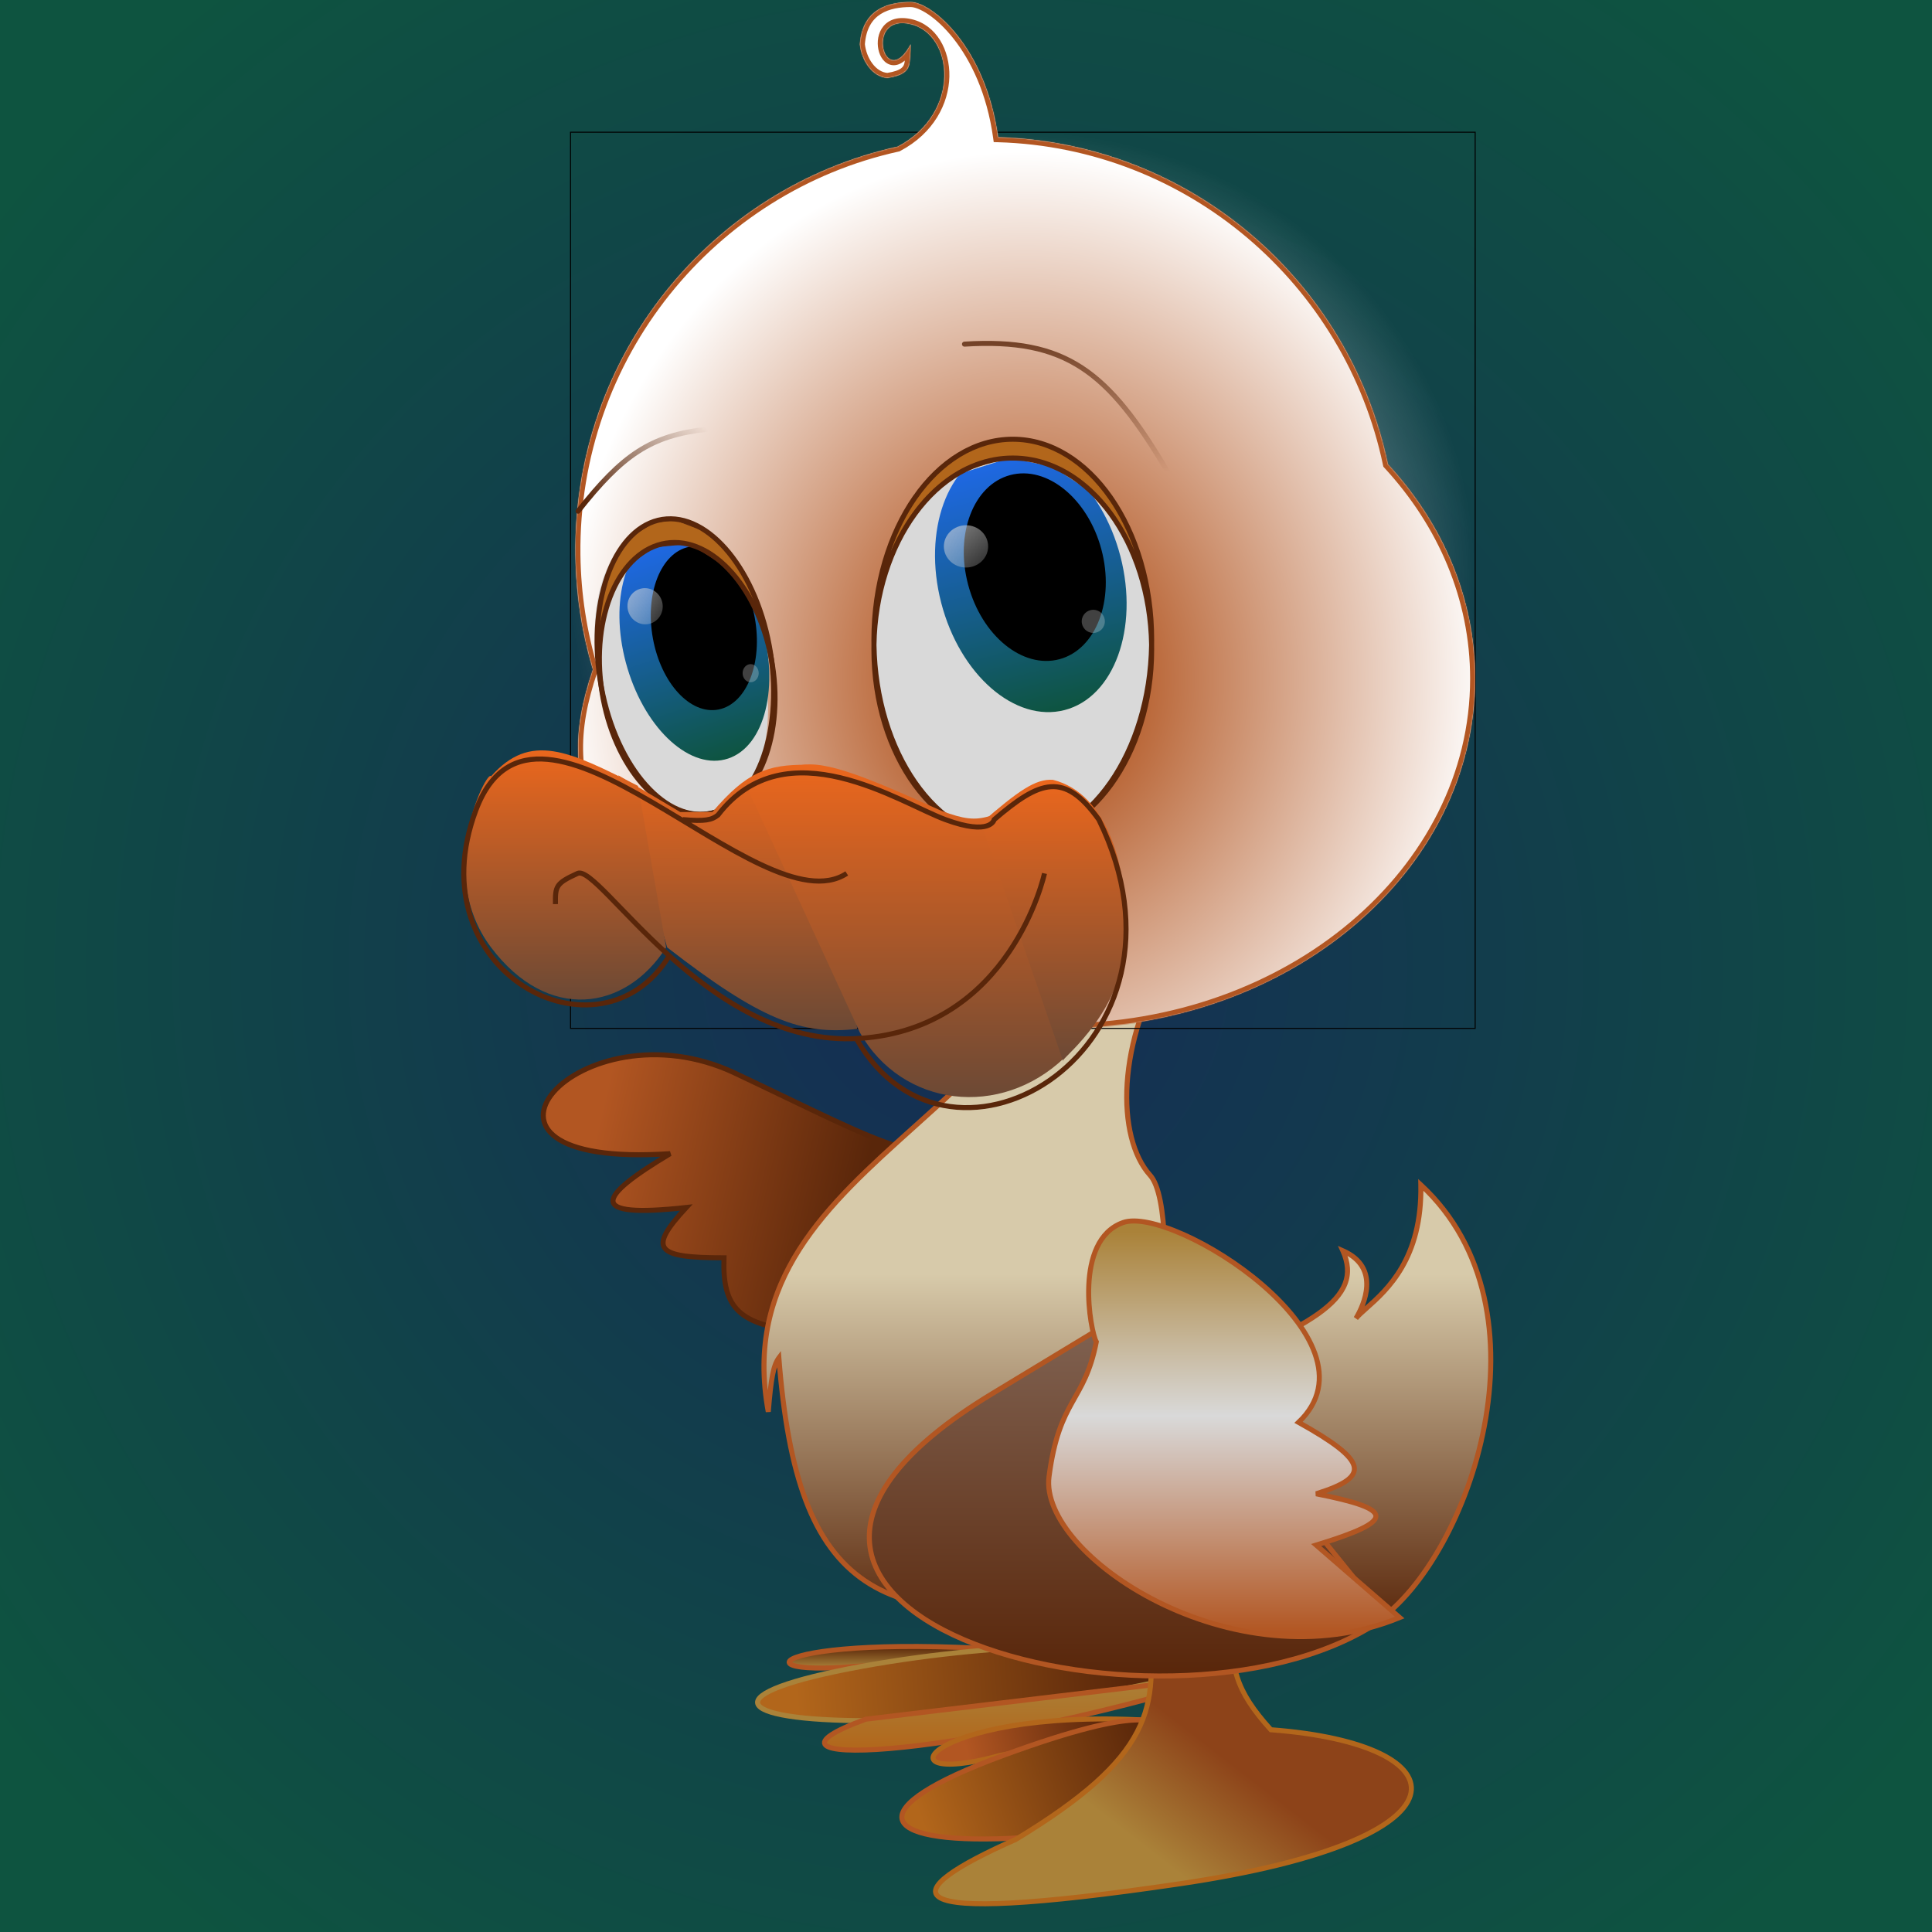 <svg width="1920" height="1920" viewBox="0 0 1920 1920" fill="none" xmlns="http://www.w3.org/2000/svg">
<g clip-path="url(#clip0_4_9)">
<rect width="1920" height="1920" fill="#59260A"/>
<rect width="1920" height="1920" fill="url(#paint0_radial_4_9)"/>
<path d="M966 1120C961.208 1126.57 956.263 1131.75 950.934 1135.61C905.797 1189.55 797.5 1323.5 797.5 1323.5C734.642 1316.68 717.729 1300.48 719.5 1250C651.5 1250 643.431 1241.64 682 1200C582 1211 593.226 1190.07 666 1146.5C425 1162.5 576.58 993.736 730.5 1066.5C864.129 1129.67 915.84 1161.06 950.934 1135.61C967.875 1115.37 975.918 1106.39 966 1120Z" fill="url(#paint1_linear_4_9)"/>
<path d="M966 1120C929.654 1169.86 884.42 1139.27 730.5 1066.5C576.58 993.736 425 1162.5 666 1146.5C593.226 1190.07 582 1211 682 1200C643.431 1241.64 651.5 1250 719.5 1250C717.729 1300.48 734.642 1316.68 797.5 1323.5C797.5 1323.5 1002.34 1070.14 966 1120Z" stroke="#59260A" stroke-width="5"/>
<path d="M1070 1645.5C779.5 1616 719 1667.5 850 1656L1070 1645.5Z" fill="url(#paint2_linear_4_9)" stroke="#B25622" stroke-width="5"/>
<path d="M856.5 1656C1004.5 1629 1136 1635 1136 1635L1219.5 1656C1219.5 1656 999.5 1710 863 1710C726.5 1710 708.5 1683 856.5 1656Z" fill="url(#paint3_linear_4_9)" stroke="#AA8239" stroke-width="5"/>
<path d="M860.5 1708.5C727.57 1756.79 935 1752.5 1223.5 1665L860.5 1708.5Z" fill="url(#paint4_linear_4_9)" stroke="#B25622" stroke-width="5"/>
<path d="M1161.5 1711C926 1692 864 1780.5 994 1744.5L1161.5 1711Z" fill="url(#paint5_linear_4_9)" stroke="#B2661B" stroke-width="5"/>
<path d="M997 1744.5C1141 1691.5 1148.5 1714 1148.5 1714L1209.5 1744.5C1209.5 1744.5 1134 1821.5 1002.5 1827C871 1832.5 853 1797.5 997 1744.5Z" fill="url(#paint6_linear_4_9)" stroke="#B25622" stroke-width="5"/>
<path d="M1263 1719C1227.87 1680.14 1221.42 1655.86 1226 1609.5H1139.5C1152.9 1697.62 1144.32 1746.32 1009.5 1828C889.937 1880.91 875.5 1916 1173 1872C1470.5 1828 1454.97 1733.44 1263 1719Z" fill="url(#paint7_linear_4_9)" stroke="#B2661B" stroke-width="5"/>
<path fill-rule="evenodd" clip-rule="evenodd" d="M1143 1168C1109 1130.5 1109.45 1034.17 1163 949.5L1029.5 963L951.989 1080.1C951.502 1080.56 951.006 1081.02 950.5 1081.5C936.761 1094.48 922.716 1107.11 908.786 1119.63L908.785 1119.63C821.832 1197.8 739.342 1271.96 763.5 1403C766.272 1369.37 768.521 1357.15 774 1349.5L774.035 1349.45C792.217 1583.99 872.534 1627.06 1109 1586C1126.5 1539.74 1142.39 1454.59 1151.01 1372.82C1203.67 1478.97 1304 1655.75 1369 1611C1460.5 1548 1546.23 1301.41 1412 1177.5C1413.46 1250.72 1378.37 1281.92 1358.18 1299.89C1353.73 1303.85 1350 1307.16 1347.54 1310.14C1355.11 1297.65 1372.85 1259.77 1334.5 1243C1355.79 1290.62 1305.12 1319.53 1161.5 1373L1152.49 1358.14C1160.97 1269.05 1160.29 1187.07 1143 1168Z" fill="url(#paint8_linear_4_9)"/>
<path d="M1163 949.5L1165.11 950.836L1167.86 946.496L1162.75 947.013L1163 949.5ZM1143 1168L1144.85 1166.32L1144.85 1166.32L1143 1168ZM1029.5 963L1029.25 960.513L1028.07 960.632L1027.42 961.62L1029.5 963ZM951.989 1080.1L953.695 1081.93L953.911 1081.73L954.073 1081.48L951.989 1080.1ZM950.5 1081.5L948.783 1079.68L948.783 1079.68L950.5 1081.5ZM908.786 1119.63L910.44 1121.5L910.449 1121.5L910.458 1121.49L908.786 1119.63ZM908.785 1119.63L907.131 1117.76L907.123 1117.76L907.114 1117.77L908.785 1119.63ZM763.5 1403L761.041 1403.45L765.992 1403.21L763.5 1403ZM774 1349.5L772.012 1347.98L771.989 1348.01L771.968 1348.04L774 1349.5ZM774.035 1349.45L776.528 1349.26L776.021 1342.72L772.047 1347.94L774.035 1349.45ZM1109 1586L1109.43 1588.46L1110.83 1588.22L1111.34 1586.88L1109 1586ZM1151.01 1372.82L1153.25 1371.7L1149.43 1364L1148.53 1372.55L1151.01 1372.82ZM1369 1611L1370.42 1613.06L1370.42 1613.06L1369 1611ZM1412 1177.5L1413.7 1175.66L1409.38 1171.68L1409.5 1177.55L1412 1177.5ZM1358.18 1299.89L1356.51 1298.02L1356.51 1298.02L1358.18 1299.89ZM1347.54 1310.14L1345.4 1308.85L1349.47 1311.73L1347.54 1310.14ZM1334.5 1243L1335.5 1240.71L1329.58 1238.12L1332.22 1244.02L1334.5 1243ZM1161.5 1373L1159.36 1374.3L1160.43 1376.06L1162.37 1375.34L1161.5 1373ZM1152.49 1358.14L1150 1357.91L1149.92 1358.73L1150.35 1359.44L1152.49 1358.14ZM1160.89 948.164C1133.89 990.846 1120.26 1036.5 1117.67 1076.28C1115.1 1115.94 1123.5 1150.21 1141.15 1169.68L1144.85 1166.32C1128.5 1148.29 1120.13 1115.64 1122.66 1076.6C1125.19 1037.67 1138.56 992.823 1165.11 950.836L1160.89 948.164ZM1029.75 965.487L1163.25 951.987L1162.75 947.013L1029.25 960.513L1029.75 965.487ZM954.073 1081.48L1031.58 964.38L1027.42 961.62L949.904 1078.72L954.073 1081.48ZM952.217 1083.32C952.719 1082.84 953.212 1082.38 953.695 1081.93L950.282 1078.27C949.792 1078.73 949.292 1079.2 948.783 1079.68L952.217 1083.32ZM910.458 1121.49C924.384 1108.97 938.452 1096.32 952.217 1083.32L948.783 1079.68C935.07 1092.64 921.049 1105.24 907.115 1117.77L910.458 1121.49ZM910.44 1121.5L910.44 1121.5L907.132 1117.75L907.131 1117.76L910.44 1121.5ZM765.959 1402.55C742.088 1273.06 823.333 1199.81 910.457 1121.49L907.114 1117.77C820.331 1195.79 736.597 1270.86 761.041 1403.45L765.959 1402.55ZM771.968 1348.04C768.932 1352.28 766.907 1357.65 765.281 1366.03C763.658 1374.39 762.394 1385.98 761.008 1402.79L765.992 1403.21C767.378 1386.39 768.625 1375.05 770.189 1366.98C771.75 1358.93 773.59 1354.37 776.032 1350.96L771.968 1348.04ZM772.047 1347.94L772.012 1347.98L775.988 1351.02L776.023 1350.97L772.047 1347.94ZM1108.57 1583.54C1049.53 1593.79 1000.38 1598.76 959.577 1596.84C918.792 1594.93 886.51 1586.14 861.057 1569C810.2 1534.76 785.615 1466.48 776.528 1349.26L771.543 1349.65C780.637 1466.96 805.301 1537.49 858.265 1573.15C884.722 1590.96 917.993 1599.9 959.342 1601.84C1000.68 1603.78 1050.24 1598.74 1109.43 1588.46L1108.57 1583.54ZM1148.53 1372.55C1139.91 1454.28 1124.05 1539.17 1106.66 1585.12L1111.34 1586.88C1128.96 1540.31 1144.87 1454.9 1153.5 1373.08L1148.53 1372.55ZM1367.58 1608.94C1352.47 1619.34 1335.16 1617.13 1316.23 1605.46C1297.26 1593.77 1277.2 1572.84 1257.36 1546.98C1217.73 1495.31 1179.57 1424.75 1153.25 1371.7L1148.78 1373.93C1175.12 1427.03 1213.45 1497.95 1253.4 1550.02C1273.35 1576.03 1293.85 1597.54 1313.61 1609.72C1333.43 1621.93 1353.03 1625.03 1370.42 1613.06L1367.58 1608.94ZM1410.3 1179.34C1476.54 1240.48 1488.7 1332.07 1472.69 1416.63C1464.7 1458.87 1449.69 1499.22 1431.01 1532.9C1412.31 1566.61 1390.03 1593.49 1367.58 1608.94L1370.42 1613.06C1393.72 1597.01 1416.47 1569.44 1435.38 1535.32C1454.32 1501.18 1469.51 1460.33 1477.6 1417.56C1493.78 1332.09 1481.69 1238.43 1413.7 1175.66L1410.3 1179.34ZM1359.84 1301.76C1369.95 1292.77 1384.04 1280.24 1395.37 1260.67C1406.73 1241.06 1415.24 1214.5 1414.5 1177.45L1409.5 1177.55C1410.22 1213.72 1401.92 1239.38 1391.05 1258.16C1380.15 1276.98 1366.6 1289.05 1356.51 1298.02L1359.84 1301.76ZM1349.47 1311.73C1351.78 1308.94 1355.33 1305.77 1359.84 1301.76L1356.51 1298.02C1352.12 1301.93 1348.22 1305.39 1345.61 1308.55L1349.47 1311.73ZM1333.5 1245.29C1342.69 1249.31 1348.33 1254.5 1351.63 1260.08C1354.94 1265.67 1356.02 1271.86 1355.74 1278.06C1355.18 1290.56 1349.11 1302.72 1345.4 1308.85L1349.68 1311.44C1353.54 1305.07 1360.12 1292.04 1360.74 1278.28C1361.05 1271.36 1359.85 1264.15 1355.93 1257.53C1352.01 1250.91 1345.48 1245.07 1335.5 1240.71L1333.5 1245.29ZM1162.37 1375.34C1234.12 1348.63 1283.01 1327.93 1311.29 1307.84C1325.45 1297.78 1334.72 1287.69 1338.97 1276.79C1343.27 1265.79 1342.31 1254.34 1336.78 1241.98L1332.22 1244.02C1337.33 1255.47 1338.02 1265.49 1334.32 1274.97C1330.57 1284.56 1322.19 1293.96 1308.39 1303.77C1280.75 1323.41 1232.5 1343.9 1160.63 1370.66L1162.37 1375.34ZM1150.35 1359.44L1159.36 1374.3L1163.64 1371.7L1154.62 1356.85L1150.35 1359.44ZM1141.15 1169.68C1144.99 1173.91 1148.17 1182.03 1150.52 1193.72C1152.84 1205.3 1154.28 1219.97 1154.91 1236.91C1156.17 1270.77 1154.23 1313.42 1150 1357.91L1154.98 1358.38C1159.22 1313.77 1161.18 1270.88 1159.91 1236.72C1159.27 1219.64 1157.82 1204.68 1155.42 1192.73C1153.04 1180.91 1149.66 1171.62 1144.85 1166.32L1141.15 1169.68Z" fill="#B25622"/>
<rect x="567" y="131.396" width="899" height="890.604" fill="url(#paint9_radial_4_9)"/>
<rect x="567" y="131.396" width="899" height="890.604" stroke="black"/>
<mask id="path-12-inside-1_4_9" fill="white">
<path fill-rule="evenodd" clip-rule="evenodd" d="M905 44C879 92.5 858.5 13 905 24C947.704 34.102 955.829 112.098 892.195 145.677C707.06 186.43 569.498 353.309 571.827 551.301C572.293 590.938 578.335 629.197 589.195 665.333C568.003 727.782 568.846 772.583 597 833.5L671.385 815.051C675.422 819.735 679.563 824.325 683.804 828.819C751.275 943.308 891.479 1022 1053.5 1022C1281.32 1022 1466 866.419 1466 674.5C1466 594.196 1433.67 520.253 1379.37 461.409C1341.1 279.049 1182.56 141.836 991.922 136.341C979.39 45.715 925.462 2 905 2C883.5 2 857 8.5 854.5 44C856 59.5 866.5 76.5 882 77.5C898 75 903 70 904 62C905 54 905 44 905 44Z"/>
</mask>
<path fill-rule="evenodd" clip-rule="evenodd" d="M905 44C879 92.5 858.5 13 905 24C947.704 34.102 955.829 112.098 892.195 145.677C707.06 186.43 569.498 353.309 571.827 551.301C572.293 590.938 578.335 629.197 589.195 665.333C568.003 727.782 568.846 772.583 597 833.5L671.385 815.051C675.422 819.735 679.563 824.325 683.804 828.819C751.275 943.308 891.479 1022 1053.5 1022C1281.32 1022 1466 866.419 1466 674.5C1466 594.196 1433.67 520.253 1379.37 461.409C1341.1 279.049 1182.56 141.836 991.922 136.341C979.39 45.715 925.462 2 905 2C883.5 2 857 8.5 854.5 44C856 59.5 866.5 76.5 882 77.5C898 75 903 70 904 62C905 54 905 44 905 44Z" fill="url(#paint10_radial_4_9)"/>
<path d="M905 24L906.151 19.134L906.151 19.134L905 24ZM905 44H910L900.593 41.638L905 44ZM892.195 145.677L893.27 150.561L893.931 150.415L894.529 150.1L892.195 145.677ZM571.827 551.301L576.827 551.242L571.827 551.301ZM589.195 665.333L593.93 666.94L594.444 665.425L593.983 663.894L589.195 665.333ZM597 833.5L592.461 835.598L594.194 839.347L598.204 838.353L597 833.5ZM671.385 815.051L675.172 811.787L673.165 809.458L670.181 810.198L671.385 815.051ZM683.804 828.819L688.112 826.28L687.826 825.796L687.441 825.387L683.804 828.819ZM1379.37 461.409L1374.47 462.436L1374.76 463.786L1375.69 464.8L1379.37 461.409ZM991.922 136.341L986.969 137.026L987.549 141.217L991.778 141.339L991.922 136.341ZM854.5 44L849.512 43.649L849.483 44.066L849.523 44.482L854.5 44ZM882 77.5L881.678 82.49L882.228 82.525L882.772 82.44L882 77.5ZM906.151 19.134C893.189 16.068 883.585 19.134 877.856 26.139C872.445 32.755 871.418 41.806 872.915 49.072C873.675 52.761 875.149 56.343 877.387 59.181C879.641 62.039 882.884 64.374 887.019 64.767C891.163 65.16 895.199 63.51 898.847 60.44C902.464 57.396 905.988 52.74 909.407 46.362L900.593 41.638C897.512 47.385 894.708 50.854 892.408 52.789C890.14 54.697 888.673 54.879 887.965 54.812C887.249 54.743 886.293 54.324 885.24 52.989C884.171 51.634 883.231 49.583 882.71 47.054C881.644 41.881 882.586 36.152 885.597 32.47C888.289 29.178 893.56 26.432 903.849 28.866L906.151 19.134ZM894.529 150.1C927.96 132.458 942.846 102.91 943.473 76.152C944.092 49.74 930.583 24.914 906.151 19.134L903.849 28.866C922.121 33.188 934.027 52.411 933.476 75.918C932.933 99.078 920.064 125.318 889.862 141.255L894.529 150.1ZM576.827 551.242C574.526 355.649 710.419 190.811 893.27 150.561L891.121 140.794C703.7 182.05 564.47 350.969 566.827 551.36L576.827 551.242ZM593.983 663.894C583.257 628.202 577.287 590.407 576.827 551.242L566.827 551.36C567.299 591.469 573.414 630.193 584.407 666.772L593.983 663.894ZM601.539 831.402C587.656 801.363 580.636 775.584 579.589 749.788C578.541 723.977 583.457 697.802 593.93 666.94L584.46 663.726C573.741 695.313 568.483 722.763 569.597 750.194C570.712 777.64 578.191 804.72 592.461 835.598L601.539 831.402ZM670.181 810.198L595.797 828.647L598.204 838.353L672.589 819.904L670.181 810.198ZM687.441 825.387C683.251 820.948 679.16 816.413 675.172 811.787L667.598 818.316C671.684 823.056 675.875 827.702 680.168 832.251L687.441 825.387ZM1053.5 1017C893.018 1017 754.572 939.056 688.112 826.28L679.497 831.357C747.977 947.561 889.939 1027 1053.5 1027V1017ZM1461 674.5C1461 862.888 1279.39 1017 1053.5 1017V1027C1283.24 1027 1471 869.949 1471 674.5H1461ZM1375.69 464.8C1429.24 522.83 1461 595.594 1461 674.5H1471C1471 592.797 1438.09 517.677 1383.04 458.018L1375.69 464.8ZM991.778 141.339C1180.06 146.766 1336.67 282.287 1374.47 462.436L1384.26 460.382C1345.53 275.811 1185.07 136.906 992.066 131.343L991.778 141.339ZM905 7C908.631 7 914.824 9.079 922.645 14.384C930.296 19.575 938.982 27.503 947.513 38.288C964.555 59.832 980.823 92.579 986.969 137.026L996.875 135.656C990.489 89.477 973.526 55.054 955.356 32.084C946.281 20.611 936.865 11.947 928.258 6.109C919.821 0.385 911.6 -3 905 -3V7ZM859.488 44.351C860.639 28.005 867.163 19.037 875.29 13.918C883.737 8.597 894.612 7 905 7V-3C893.887 -3 880.762 -1.347 869.96 5.457C858.837 12.463 850.861 24.495 849.512 43.649L859.488 44.351ZM882.322 72.51C876.437 72.131 871.15 68.703 866.995 63.181C862.832 57.648 860.144 50.41 859.477 43.518L849.523 44.482C850.356 53.09 853.668 62.102 859.005 69.194C864.35 76.297 872.063 81.869 881.678 82.49L882.322 72.51ZM899.039 61.38C898.67 64.332 897.693 66.242 895.602 67.83C893.214 69.643 888.945 71.354 881.228 72.56L882.772 82.44C891.055 81.146 897.287 79.107 901.649 75.795C906.307 72.258 908.331 67.668 908.962 62.62L899.039 61.38ZM905 44C900 44 900 44 900 44C900 44 900 43.999 900 43.999C900 43.999 900 44 900 44C900 44.001 900 44.002 900 44.003C900 44.007 900 44.013 900 44.021C900 44.038 900 44.063 900 44.098C899.999 44.168 899.999 44.273 899.998 44.412C899.996 44.688 899.992 45.097 899.985 45.614C899.97 46.649 899.939 48.113 899.878 49.822C899.755 53.264 899.512 57.595 899.039 61.38L908.962 62.62C909.488 58.405 909.745 53.736 909.872 50.178C909.936 48.387 909.968 46.851 909.984 45.761C909.992 45.215 909.996 44.78 909.998 44.479C909.999 44.328 909.999 44.211 910 44.13C910 44.09 910 44.059 910 44.037C910 44.026 910 44.017 910 44.011C910 44.008 910 44.006 910 44.004C910 44.003 910 44.002 910 44.002C910 44.001 910 44.001 910 44.001C910 44 910 44 905 44Z" fill="#B25622" mask="url(#path-12-inside-1_4_9)"/>
<ellipse cx="1006" cy="647.5" rx="139" ry="189.5" fill="#D9D9D9"/>
<ellipse cx="1024.41" cy="575.978" rx="92" ry="133.949" transform="rotate(-14.513 1024.41 575.978)" fill="url(#paint11_linear_4_9)"/>
<ellipse cx="1028.36" cy="563.633" rx="68.5" ry="94.712" transform="rotate(-14.976 1028.36 563.633)" fill="black"/>
<path d="M909.5 510L883 555L892 522L909.5 491L929.5 469.5L958 448.5L988 438H1025L1054 448.5L1083.5 469.5L1102 491L1119 518L1129.5 546V556.5L1114.5 527L1083 487.5L1046.5 463.5L1003.5 454.5L951.5 471C933.601 480.948 924.644 490.332 909.5 510Z" fill="#B2661B" stroke="#D9D9D9"/>
<ellipse cx="960" cy="543" rx="22" ry="21" fill="url(#paint12_linear_4_9)"/>
<path fill-rule="evenodd" clip-rule="evenodd" d="M1141.96 640.789C1141.09 693.762 1125.8 741.401 1101.74 775.981C1077.11 811.395 1043.62 832.734 1007.18 832.998C1006.96 832.999 1006.73 833 1006.5 833C1006.27 833 1006.04 832.999 1005.82 832.998C969.376 832.734 935.888 811.395 911.256 775.981C887.205 741.401 871.911 693.762 871.039 640.789C871.91 590.359 887.176 545.004 911.191 512.075C935.932 478.152 969.69 457.704 1006.5 457.704C1043.31 457.704 1077.07 478.152 1101.81 512.075C1125.82 545.004 1141.09 590.359 1141.96 640.789ZM1007.23 837.997C1084.49 837.462 1147 751.417 1147 645.352C1147 643.826 1146.99 642.304 1146.96 640.787C1146.99 639.196 1147 637.6 1147 636C1147 524.438 1084.1 434 1006.5 434C928.904 434 866 524.438 866 636C866 637.6 866.013 639.196 866.039 640.787C866.013 642.304 866 643.826 866 645.352C866 751.417 928.512 837.462 1005.77 837.997C1006.02 837.999 1006.26 838 1006.5 838C1006.74 838 1006.98 837.999 1007.23 837.997ZM885.478 547.43C892.139 528.277 900.883 510.934 911.256 496.019C936.043 460.384 969.796 439 1006.5 439C1043.2 439 1076.96 460.384 1101.74 496.019C1112.12 510.934 1120.86 528.277 1127.52 547.43C1103.07 490.73 1058.02 452.704 1006.5 452.704C954.977 452.704 909.932 490.73 885.478 547.43Z" fill="#59260A"/>
<path d="M958.5 342C1059.41 335.733 1101.54 368.863 1160.5 469" stroke="url(#paint13_linear_4_9)" stroke-opacity="0.8" stroke-width="5" stroke-linecap="round"/>
<ellipse cx="677.077" cy="667.159" rx="81.721" ry="144.21" transform="rotate(-13.321 677.077 667.159)" fill="#D9D9D9"/>
<ellipse cx="70.093" cy="116.667" rx="70.093" ry="116.667" transform="matrix(0.948 -0.317 0.288 0.958 590 552.502)" fill="url(#paint14_linear_4_9)"/>
<ellipse cx="51.643" cy="82.104" rx="51.643" ry="82.104" transform="matrix(0.98 -0.199 0.18 0.984 634.086 553.767)" fill="black"/>
<path d="M607.5 589L596.5 625.5L592.5 630L599 585L610.5 557.5L625.5 534L650 519L671 516.5L703.5 529L727.5 551L738.5 568L752 595.5L749 601L723 564L685.5 540L650 543.5L625.5 560.5L607.5 589Z" fill="#B2661B" stroke="#59260A" stroke-linecap="round"/>
<path d="M767.646 661.005C773.495 698.426 769.112 733.698 757.427 760.449C745.728 787.231 726.894 805.141 703.957 808.727C681.021 812.312 657.619 801.003 638.305 779.068C619.015 757.159 604.078 724.907 598.229 687.486C592.38 650.066 596.763 614.794 608.447 588.043C620.146 561.26 638.98 543.35 661.917 539.765C684.854 536.18 708.255 547.488 727.569 569.424C746.859 591.333 761.797 623.585 767.646 661.005Z" stroke="#59260A" stroke-width="5"/>
<path d="M765.801 649.209C772.165 689.923 768.231 728.176 756.852 757.078C745.447 786.045 726.793 805.157 703.957 808.727C681.121 812.296 657.524 799.788 637.825 775.683C618.169 751.631 602.749 716.404 596.385 675.689C590.021 634.975 593.955 596.722 605.335 567.82C616.739 538.853 635.393 519.741 658.229 516.171C681.065 512.602 704.662 525.111 724.361 549.215C744.018 573.267 759.438 608.494 765.801 649.209Z" stroke="#59260A" stroke-width="5"/>
<ellipse cx="746" cy="669" rx="8" ry="9" fill="#D9D9D9" fill-opacity="0.3"/>
<circle cx="1086.5" cy="617.5" r="11.5" fill="#D9D9D9" fill-opacity="0.3"/>
<path d="M574.5 508C618.619 452.209 646.345 432.746 703 426.5" stroke="url(#paint15_linear_4_9)" stroke-width="5" stroke-linecap="round"/>
<path d="M676 807L614.5 770.5L663 941.5C756.246 1013.68 796.4 1028.85 852 1022.5L801.5 760C763.201 759.888 742.383 766.593 708 807H676Z" fill="url(#paint16_linear_4_9)"/>
<path d="M488 941.5C544.555 1016.52 621.781 1004.52 662 941.5L634 781C565.271 746.105 527.06 727.401 488 771.5C484.313 763.633 431.445 866.482 488 941.5Z" fill="url(#paint17_linear_4_9)"/>
<path d="M936 806C853.781 768.798 813.391 752.627 788.5 762.5L744 786L854.5 1026C896.483 1100.63 994.5 1112 1058 1051C1121.5 990 983.5 811 983.5 811C968.45 815.542 957.782 813.95 936 806Z" fill="url(#paint18_linear_4_9)"/>
<path d="M975 818C1011.88 785.973 1029.23 773.68 1046.5 775C1100.75 788.702 1122.18 862.297 1118.5 936C1115.1 1004.11 1059.88 1048.16 1056.28 1053.87L1056.5 1054.5C1056.04 1054.56 1055.99 1054.34 1056.28 1053.87L975 818Z" fill="url(#paint19_linear_4_9)"/>
<g filter="url(#filter0_dd_4_9)">
<path d="M1038 860C1038 860 1004.89 1014.51 853.5 1024C702.113 1033.49 595.702 850.132 574 860C552.298 869.868 551.815 872.769 552 890.5M665 942C596.273 1054.14 412.365 958.54 473 797C533.635 635.459 755.503 916.429 841.5 860M678.5 806.5C700.75 808.437 707.434 806.924 713.5 802C781.337 713.683 894.278 789.819 939.5 806.5C984.722 823.181 988 806.5 988 806.5C1033.74 767.262 1057.64 758.684 1092 806.5C1202.42 1032.5 945.387 1188.6 851.5 1025" stroke="#59260A" stroke-width="5"/>
</g>
<path d="M1124.79 1295.07C1116.45 1298.55 1113.07 1298.61 1121.5 1291L1124.79 1295.07C1151.89 1283.75 1231.39 1236.31 1127.98 1299.02L1377 1607C1175.85 1752.73 619.5 1607 986 1385C1052.56 1344.68 1097.97 1317.21 1127.98 1299.02L1124.79 1295.07Z" fill="url(#paint20_linear_4_9)"/>
<path d="M1121.5 1291C1077.73 1330.54 1352.5 1163 986 1385C619.5 1607 1175.85 1752.73 1377 1607L1121.5 1291Z" stroke="#B25622" stroke-width="5"/>
<path d="M1116 1215C1165.42 1197.28 1377.23 1331.08 1290.5 1413.5C1359.46 1452 1362.81 1467.5 1308 1484.5C1386.51 1499.98 1387.82 1511.09 1308 1535.5L1391 1607.5C1225.98 1675.25 1032.33 1545.4 1042.5 1467.5C1052.67 1389.6 1077.78 1393.76 1089.5 1333.5C1083.71 1323.64 1066.58 1232.72 1116 1215Z" fill="url(#paint21_linear_4_9)" stroke="#B25622" stroke-width="5"/>
<ellipse cx="641.098" cy="602.473" rx="17.5" ry="18" transform="rotate(-12.991 641.098 602.473)" fill="url(#paint22_linear_4_9)"/>
</g>
<defs>
<filter id="filter0_dd_4_9" x="454.423" y="743.773" width="671.14" height="359.491" filterUnits="userSpaceOnUse" color-interpolation-filters="sRGB">
<feFlood flood-opacity="0" result="BackgroundImageFix"/>
<feColorMatrix in="SourceAlpha" type="matrix" values="0 0 0 0 0 0 0 0 0 0 0 0 0 0 0 0 0 0 127 0" result="hardAlpha"/>
<feOffset dy="4"/>
<feGaussianBlur stdDeviation="2"/>
<feComposite in2="hardAlpha" operator="out"/>
<feColorMatrix type="matrix" values="0 0 0 0 0 0 0 0 0 0 0 0 0 0 0 0 0 0 0.25 0"/>
<feBlend mode="normal" in2="BackgroundImageFix" result="effect1_dropShadow_4_9"/>
<feColorMatrix in="SourceAlpha" type="matrix" values="0 0 0 0 0 0 0 0 0 0 0 0 0 0 0 0 0 0 127 0" result="hardAlpha"/>
<feOffset dy="4"/>
<feGaussianBlur stdDeviation="2"/>
<feComposite in2="hardAlpha" operator="out"/>
<feColorMatrix type="matrix" values="0 0 0 0 0 0 0 0 0 0 0 0 0 0 0 0 0 0 0.25 0"/>
<feBlend mode="normal" in2="effect1_dropShadow_4_9" result="effect2_dropShadow_4_9"/>
<feBlend mode="normal" in="SourceGraphic" in2="effect2_dropShadow_4_9" result="shape"/>
</filter>
<radialGradient id="paint0_radial_4_9" cx="0" cy="0" r="1" gradientUnits="userSpaceOnUse" gradientTransform="translate(960 960) rotate(90) scale(1215.11)">
<stop stop-color="#152C55"/>
<stop offset="1" stop-color="#0E5440"/>
</radialGradient>
<linearGradient id="paint1_linear_4_9" x1="911.5" y1="1186" x2="595.5" y2="1113" gradientUnits="userSpaceOnUse">
<stop offset="0.168" stop-color="#59260A"/>
<stop offset="1" stop-color="#B25622"/>
</linearGradient>
<linearGradient id="paint2_linear_4_9" x1="927.128" y1="1636.25" x2="927.128" y2="1657.71" gradientUnits="userSpaceOnUse">
<stop stop-color="#59260A"/>
<stop offset="1" stop-color="#AA8239"/>
</linearGradient>
<linearGradient id="paint3_linear_4_9" x1="792" y1="1697" x2="1121.5" y2="1672" gradientUnits="userSpaceOnUse">
<stop stop-color="#B2661B"/>
<stop offset="1" stop-color="#59260A"/>
</linearGradient>
<linearGradient id="paint4_linear_4_9" x1="1021.44" y1="1665" x2="1021.44" y2="1739.27" gradientUnits="userSpaceOnUse">
<stop stop-color="#AA8239"/>
<stop offset="1" stop-color="#B2661B"/>
</linearGradient>
<linearGradient id="paint5_linear_4_9" x1="962" y1="1746" x2="1100" y2="1708" gradientUnits="userSpaceOnUse">
<stop stop-color="#B25622"/>
<stop offset="1" stop-color="#59260A"/>
</linearGradient>
<linearGradient id="paint6_linear_4_9" x1="915.5" y1="1807.5" x2="1142" y2="1725.5" gradientUnits="userSpaceOnUse">
<stop stop-color="#B2661B"/>
<stop offset="1" stop-color="#59260A"/>
</linearGradient>
<linearGradient id="paint7_linear_4_9" x1="1166.16" y1="1609.5" x2="964.5" y2="1870" gradientUnits="userSpaceOnUse">
<stop offset="0.235" stop-color="#8D4319"/>
<stop offset="0.596" stop-color="#AA8239"/>
</linearGradient>
<linearGradient id="paint8_linear_4_9" x1="1120.37" y1="949.5" x2="1120.37" y2="1618.12" gradientUnits="userSpaceOnUse">
<stop offset="0.474" stop-color="#D7CAAA"/>
<stop offset="1" stop-color="#59260A"/>
</linearGradient>
<radialGradient id="paint9_radial_4_9" cx="0" cy="0" r="1" gradientUnits="userSpaceOnUse" gradientTransform="translate(1016.5 576.698) rotate(90) scale(445.302 449.5)">
<stop stop-color="white"/>
<stop offset="1" stop-color="white" stop-opacity="0"/>
</radialGradient>
<radialGradient id="paint10_radial_4_9" cx="0" cy="0" r="1" gradientUnits="userSpaceOnUse" gradientTransform="translate(1019 675.5) rotate(-90) scale(526.5 461.566)">
<stop stop-color="#59260A"/>
<stop offset="0.177" stop-color="#B25622"/>
<stop offset="1" stop-color="white"/>
</radialGradient>
<linearGradient id="paint11_linear_4_9" x1="1024.41" y1="442.029" x2="1024.41" y2="709.926" gradientUnits="userSpaceOnUse">
<stop stop-color="#1F69EB"/>
<stop offset="1" stop-color="#0E5440"/>
</linearGradient>
<linearGradient id="paint12_linear_4_9" x1="945.5" y1="522" x2="982" y2="564" gradientUnits="userSpaceOnUse">
<stop stop-color="#D9D9D9" stop-opacity="0.6"/>
<stop offset="1" stop-color="#D9D9D9" stop-opacity="0.2"/>
</linearGradient>
<linearGradient id="paint13_linear_4_9" x1="1059.5" y1="341.266" x2="1059.5" y2="469" gradientUnits="userSpaceOnUse">
<stop stop-color="#59260A"/>
<stop offset="1" stop-color="#59260A" stop-opacity="0"/>
</linearGradient>
<linearGradient id="paint14_linear_4_9" x1="70.093" y1="0" x2="70.093" y2="233.335" gradientUnits="userSpaceOnUse">
<stop stop-color="#1F69EB"/>
<stop offset="1" stop-color="#0E5440"/>
</linearGradient>
<linearGradient id="paint15_linear_4_9" x1="590.5" y1="508" x2="703" y2="427" gradientUnits="userSpaceOnUse">
<stop stop-color="#59260A"/>
<stop offset="1" stop-color="#59260A" stop-opacity="0"/>
</linearGradient>
<linearGradient id="paint16_linear_4_9" x1="733.25" y1="759.999" x2="733.25" y2="1023.81" gradientUnits="userSpaceOnUse">
<stop stop-color="#EB671D"/>
<stop offset="1" stop-color="#6C4935"/>
</linearGradient>
<linearGradient id="paint17_linear_4_9" x1="562.013" y1="745.714" x2="562.013" y2="993.363" gradientUnits="userSpaceOnUse">
<stop stop-color="#EB671D"/>
<stop offset="1" stop-color="#6C4935"/>
</linearGradient>
<linearGradient id="paint18_linear_4_9" x1="909.352" y1="759.658" x2="909.352" y2="1090.27" gradientUnits="userSpaceOnUse">
<stop stop-color="#EB671D"/>
<stop offset="1" stop-color="#6C4935"/>
</linearGradient>
<linearGradient id="paint19_linear_4_9" x1="1046.95" y1="774.905" x2="1046.95" y2="1054.51" gradientUnits="userSpaceOnUse">
<stop stop-color="#EB671D"/>
<stop offset="1" stop-color="#6C4935"/>
</linearGradient>
<linearGradient id="paint20_linear_4_9" x1="1120.46" y1="1267.22" x2="1120.46" y2="1665.59" gradientUnits="userSpaceOnUse">
<stop stop-color="#856A5B"/>
<stop offset="1" stop-color="#59260A"/>
</linearGradient>
<linearGradient id="paint21_linear_4_9" x1="1216.56" y1="1213.4" x2="1216.56" y2="1626.44" gradientUnits="userSpaceOnUse">
<stop offset="0.026" stop-color="#AA8239"/>
<stop offset="0.469" stop-color="#D9D9D9"/>
<stop offset="0.99" stop-color="#B25622"/>
</linearGradient>
<linearGradient id="paint22_linear_4_9" x1="629.564" y1="584.473" x2="661.091" y2="618.139" gradientUnits="userSpaceOnUse">
<stop stop-color="#D9D9D9" stop-opacity="0.6"/>
<stop offset="1" stop-color="#D9D9D9" stop-opacity="0.2"/>
</linearGradient>
<clipPath id="clip0_4_9">
<rect width="1920" height="1920" fill="white"/>
</clipPath>
</defs>
</svg>
